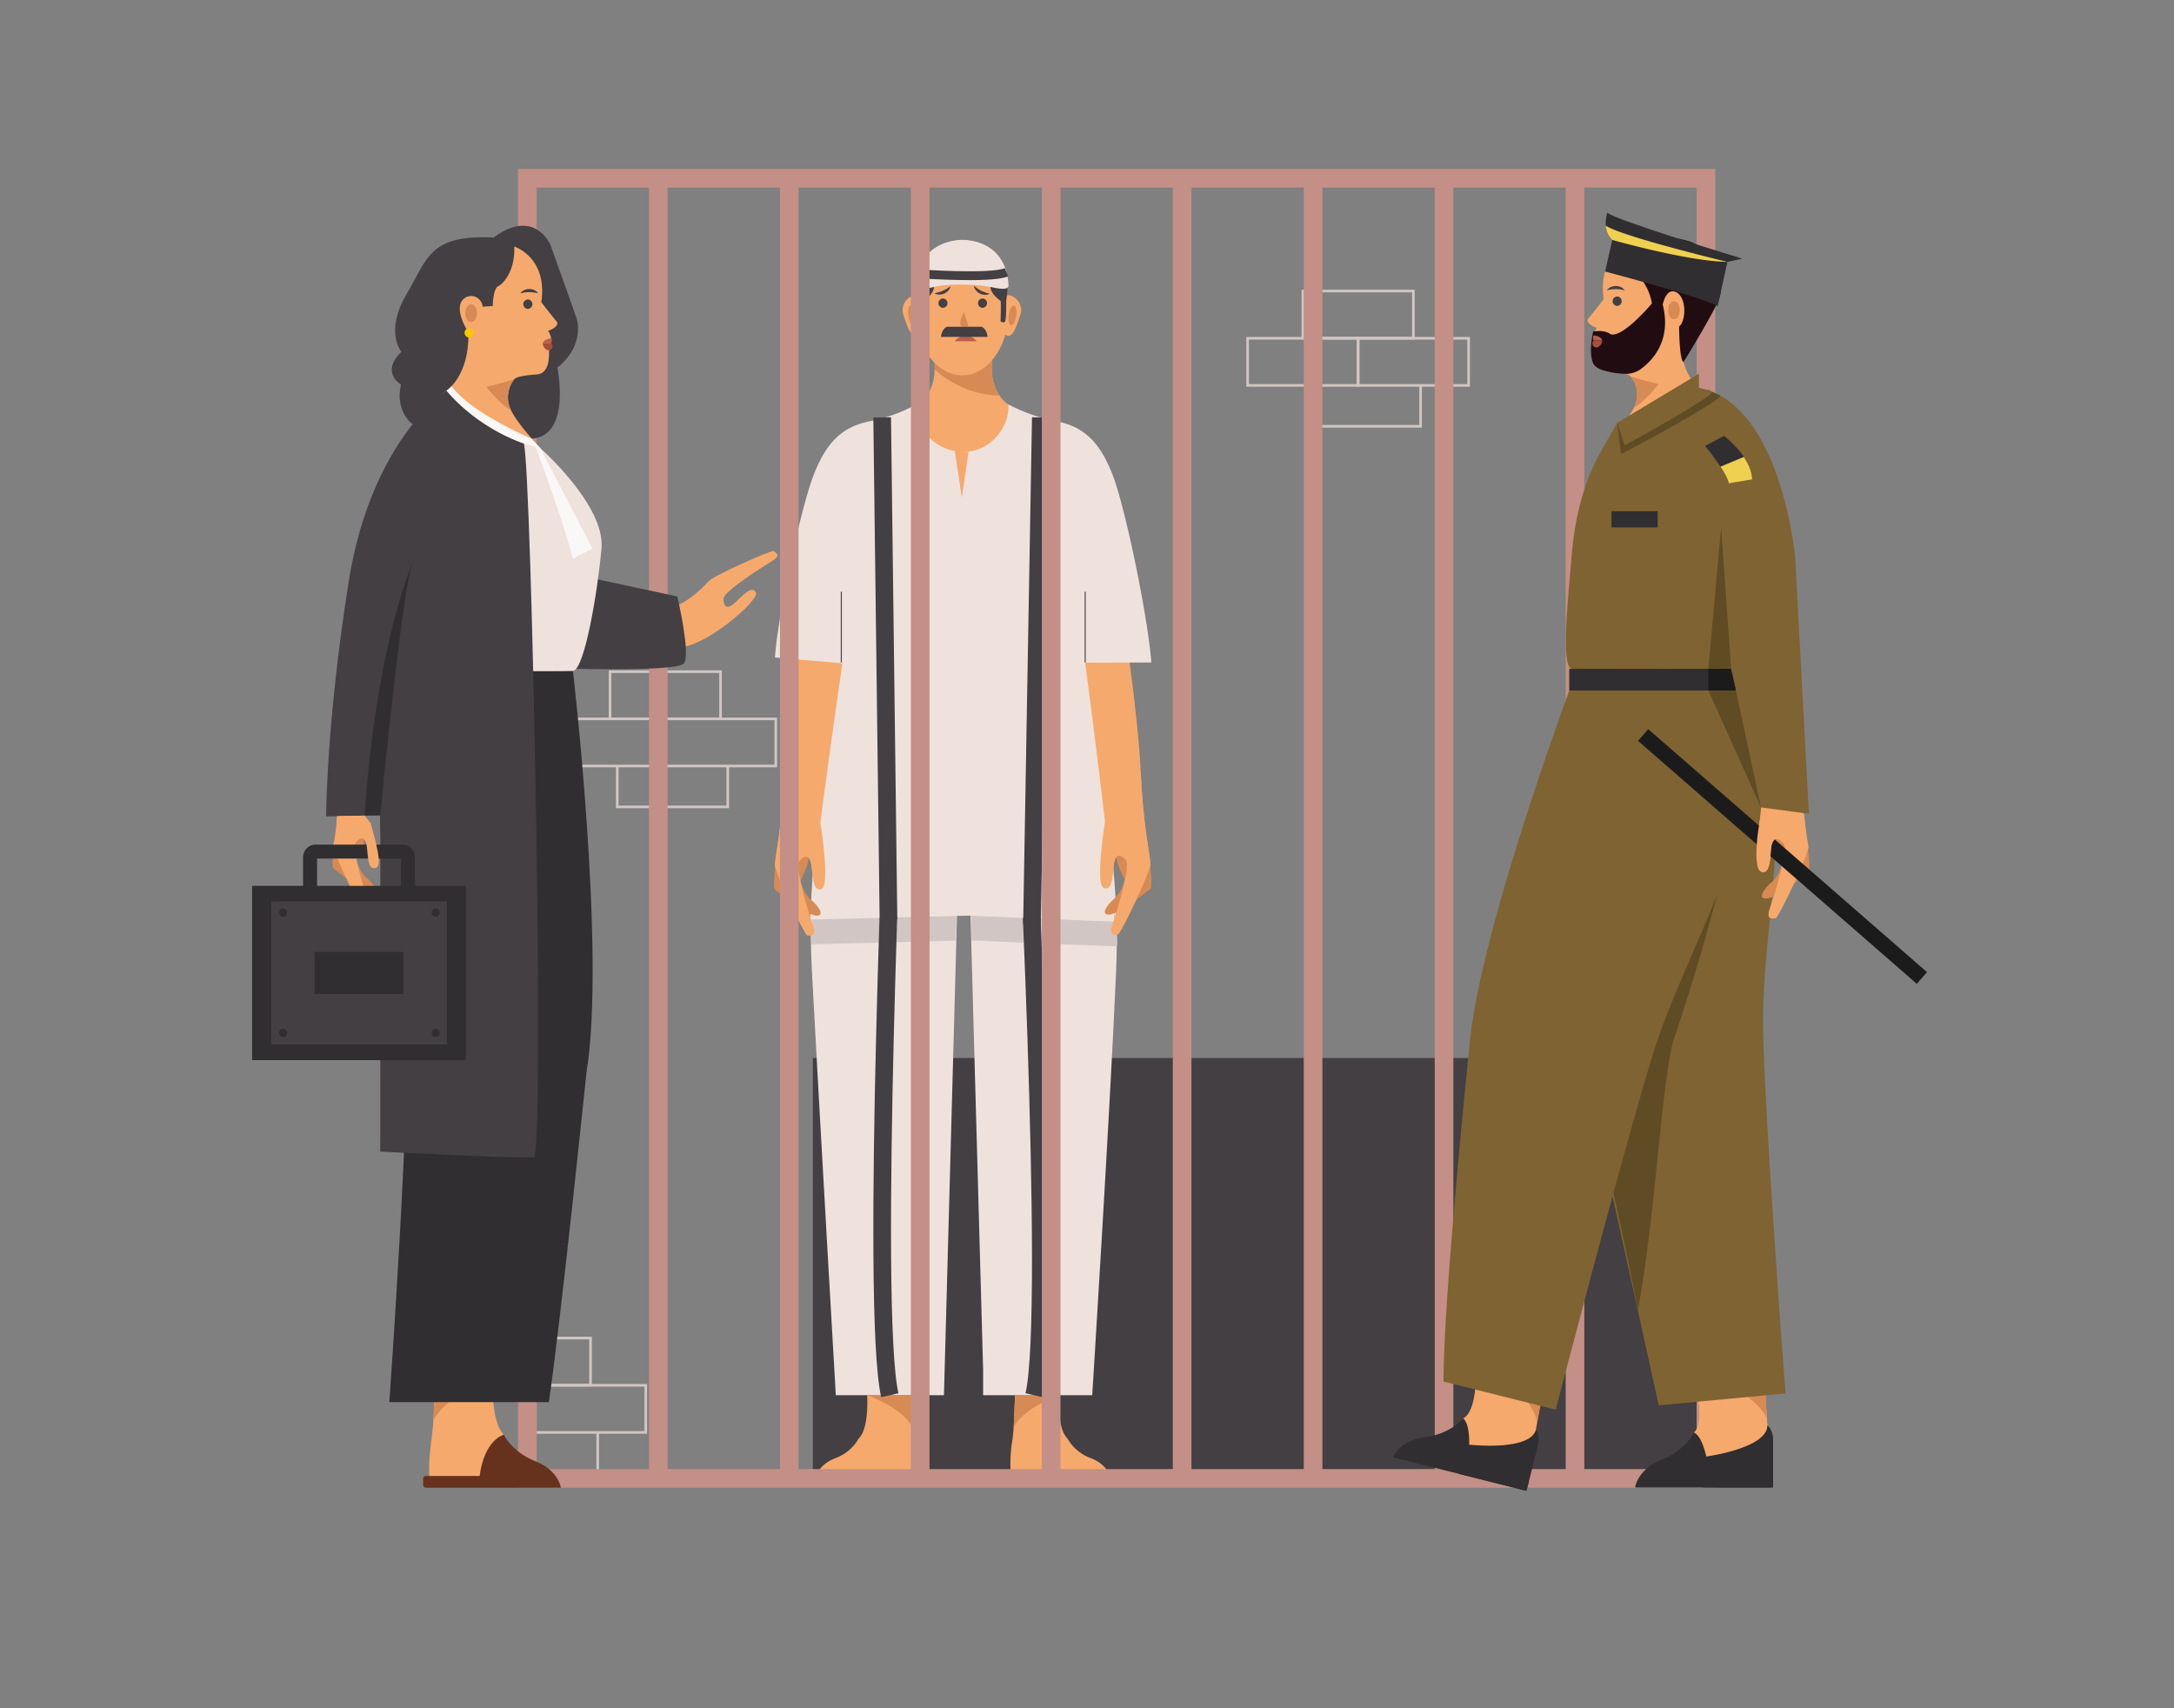 <svg id="Layer_1" data-name="Layer 1" xmlns="http://www.w3.org/2000/svg" viewBox="0 0 700 550"><rect x="0" y="0" width="700" height="550" fill="#808080" stroke="none"/><title>criminal talking to lawyer about bail along with police</title><rect x="419.507" y="93.706" width="35.58" height="15.174" fill="none" stroke="#d1c6c3" stroke-miterlimit="10" stroke-width="0.842"/><rect x="437.297" y="108.914" width="35.58" height="15.174" fill="none" stroke="#d1c6c3" stroke-miterlimit="10" stroke-width="0.842"/><polyline points="457.412 124.076 457.412 137.251 421.832 137.251 421.832 124.076" fill="none" stroke="#d1c6c3" stroke-miterlimit="10" stroke-width="0.842"/><rect x="401.717" y="108.914" width="35.58" height="15.174" fill="none" stroke="#d1c6c3" stroke-miterlimit="10" stroke-width="0.842"/><rect x="533.28" y="215.219" width="21.59" height="15.18" fill="none" stroke="#d1c6c3" stroke-miterlimit="10" stroke-width="0.842"/><rect x="551.07" y="230.429" width="3.8" height="15.18" fill="none" stroke="#d1c6c3" stroke-miterlimit="10" stroke-width="0.842"/><polyline points="535.6 245.589 535.6 245.609 535.6 258.769 548.87 258.769 554.87 258.769" fill="none" stroke="#d1c6c3" stroke-miterlimit="10" stroke-width="0.842"/><rect x="515.489" y="230.43" width="35.58" height="15.174" fill="none" stroke="#d1c6c3" stroke-miterlimit="10" stroke-width="0.842"/><rect x="169.37" y="430.809" width="20.77" height="15.18" fill="none" stroke="#d1c6c3" stroke-miterlimit="10" stroke-width="0.842"/><rect x="172.349" y="446.02" width="35.58" height="15.174" fill="none" stroke="#d1c6c3" stroke-miterlimit="10" stroke-width="0.842"/><line x1="156.88" y1="461.199" x2="156.88" y2="461.179" fill="none" stroke="#d1c6c3" stroke-miterlimit="10" stroke-width="0.842"/><polyline points="169.37 474.359 192.46 474.359 192.46 471.199 192.46 461.199 192.46 461.179" fill="none" stroke="#d1c6c3" stroke-miterlimit="10" stroke-width="0.842"/><rect x="169.37" y="446.019" width="2.98" height="15.18" fill="none" stroke="#d1c6c3" stroke-miterlimit="10" stroke-width="0.842"/><rect x="196.424" y="216.245" width="35.58" height="15.174" fill="none" stroke="#d1c6c3" stroke-miterlimit="10" stroke-width="0.842"/><rect x="214.214" y="231.453" width="35.58" height="15.174" fill="none" stroke="#d1c6c3" stroke-miterlimit="10" stroke-width="0.842"/><polyline points="234.329 246.615 234.329 259.79 198.749 259.79 198.749 246.615" fill="none" stroke="#d1c6c3" stroke-miterlimit="10" stroke-width="0.842"/><rect x="178.634" y="231.453" width="35.58" height="15.174" fill="none" stroke="#d1c6c3" stroke-miterlimit="10" stroke-width="0.842"/><rect x="261.732" y="340.64" width="286.764" height="135.36" fill="#433f43"/><path d="M344.451,215.544s17.214,44.011,14.925,97.12c-1.958,45.407-7.695,136.553-7.695,136.553H316.551v-8.287l-4.324-155.657h-3.821l-4.466,163.944H269.121s-5.288-91.168-7.695-136.553c-3.046-57.433,14.171-97.12,14.171-97.12Z" fill="#efe2dd"/><path d="M275.597,210.765a134.975,134.975,0,0,0-4.831,14.019c-1.819,12.644-8.379,58.689-9.657,74.132q.045,2.521.143,5.094c2.964-.039,35.553-.859,46.544-1.137l.61-22.378h3.821l.62,22.313c5.369.229,45.017,1.872,46.73,1.872,1.459,0-6.152-52.285-8.953-74.034a198.876,198.876,0,0,0-6.174-19.881Z" fill="#d1c6c3"/><path d="M370.264,278.932s.845,6.417.124,7.138-10.248,8.247-13.291,8.407-.603-3.291,1.761-5.204,3.325-5.966,3.325-5.966-2.891-5.683-2.627-7.505S370.264,278.932,370.264,278.932Z" fill="#d88a55"/><path d="M361.261,195.573s5.284,35.091,6.005,52.625,3.123,27.623,3.123,30.025-9.608,22.579-10.449,22.579-2.882.601-1.922-2.522,6.245-19.407,4.444-21.413-3.363-2.006-3.843,1.357-.36,8.767-3.243,7.686.12-18.735,0-20.417-1.962-28.504-12.69-50.282l.56-19.656Z" fill="#f6a96c"/><path d="M258.64,195.906s-5.284,35.091-6.005,52.625-3.123,27.623-3.123,30.025,9.608,22.579,10.449,22.579,2.882.6,1.922-2.522-6.245-19.407-4.444-21.413,3.363-2.006,3.843,1.357.36,8.767,3.243,7.686-.12-18.735,0-20.417,1.962-28.504,12.69-50.282l-.56-19.656Z" fill="#f6a96c"/><path d="M262.63,476s.48-4.203,6.245-6.485a14.341,14.341,0,0,0,7.686-6.485l17.675.747.58,9.342s.254,2.882-.114,2.882Z" fill="#f6a96c"/><path d="M279.204,449.218s.721,10.569-2.642,13.811c0,0,11.65,1.081,12.851,10.088H294.817a46.169,46.169,0,0,0-.58-9.342c-.255-1.914-.43-3.838-.508-5.768l-.353-8.79Z" fill="#f6a96c"/><path d="M293.812,459.552l0-.003c-.034-.513-.063-1.027-.084-1.541l-.353-8.79H279.204S290.577,453.138,293.812,459.552Z" fill="#d88a55"/><path d="M357.569,476s-.48-4.203-6.245-6.485a14.341,14.341,0,0,1-7.686-6.485l-17.675.747-.58,9.342s-.254,2.882.114,2.882Z" fill="#f6a96c"/><path d="M340.995,449.218s-.721,10.569,2.642,13.811c0,0-11.65,1.081-12.851,10.088h-5.404a46.169,46.169,0,0,1,.58-9.342c.255-1.914.43-3.838.508-5.768l.353-8.79Z" fill="#f6a96c"/><path d="M326.387,459.552l-0-.003c.034-.513.063-1.027.084-1.541l.353-8.79h14.172S329.622,453.138,326.387,459.552Z" fill="#d88a55"/><path d="M329.532,238.795s9.825,182.559,3.451,210.422" fill="none" stroke="#433f43" stroke-miterlimit="10" stroke-width="5.69"/><path d="M288.161,238.795s-8.027,182.559-1.653,210.422" fill="none" stroke="#433f43" stroke-miterlimit="10" stroke-width="5.69"/><path d="M324.722,130.234a56.746,56.746,0,0,0,15.482,5.404c9.128,1.801,14.052,7.086,18.015,17.174s11.302,45.069,12.503,60.481l-21.308.064s10.977,83.356,9.135,83.356-46.326-1.898-46.326-1.898h-.827s-48.471,1.23-50.312,1.23,10.152-82.48,10.152-82.48l-21.723-1.889c1.201-15.412,8.554-48.776,12.517-58.864s8.887-15.373,18.015-17.174a52.38,52.38,0,0,0,15.613-5.765" fill="#efe2dd"/><path d="M300.921,116.804s.982,9.466-5.263,13.069c0,0-1.321,11.049,9.608,14.772s19.816-5.404,19.456-14.412c0,0-6.323-3.463-5.323-14.222Z" fill="#f6a96c"/><path d="M300.964,118.943s8.481,8.346,20.833,8.377V127.32c-1.498-2.197-2.911-5.792-2.398-11.308l-18.478.792a17.403,17.403,0,0,1,.043,2.139Z" fill="#d88a55"/><path d="M324.682,95.045a1.215,1.215,0,0,0-.487.111c-1.692-8.729-7.496-15.163-14.398-15.163-6.924,0-12.743,6.473-14.415,15.243a1.269,1.269,0,0,0-.641-.191,4.829,4.829,0,0,0-3.763,6.565c1.099,3.455,2.26,6.565,3.763,6.565a1.542,1.542,0,0,0,1.11-.575c2.123,7.727,7.565,13.225,13.946,13.225,6.345,0,11.759-5.437,13.908-13.094a1.448,1.448,0,0,0,.978.444c1.504,0,2.664-3.11,3.763-6.565A4.829,4.829,0,0,0,324.682,95.045Z" fill="#f6a96c"/><path d="M316.355,99.108a1.502,1.502,0,0,0,0-3.002,1.502,1.502,0,0,0,0,3.002Z" fill="#433f43"/><path d="M303.624,99.108a1.502,1.502,0,0,0,0-3.002,1.502,1.502,0,0,0,0,3.002Z" fill="#433f43"/><path d="M310.378,100.409s-2.721,4.724,0,4.804a4.382,4.382,0,0,0,1.432-.195" fill="#d88a55"/><path d="M318.646,94.577a2.957,2.957,0,0,1-1.565.335,3.843,3.843,0,0,1-1.579-.404,3.707,3.707,0,0,1-1.269-1.029,3.145,3.145,0,0,1-.667-1.453c.452.311.812.627,1.207.888a8.301,8.301,0,0,0,1.176.698A13.801,13.801,0,0,0,318.646,94.577Z" fill="#433f43"/><path d="M306.062,92.16a2.955,2.955,0,0,1-.746,1.416,3.837,3.837,0,0,1-1.323.953,3.704,3.704,0,0,1-1.604.314,3.143,3.143,0,0,1-1.542-.419c.528-.147,1.002-.221,1.455-.357a8.297,8.297,0,0,0,1.29-.455A13.801,13.801,0,0,0,306.062,92.16Z" fill="#433f43"/><ellipse cx="326.012" cy="101.553" rx="3.182" ry="1.208" transform="translate(178.831 409.668) rotate(-81.769)" fill="#d88a55"/><ellipse cx="293.66" cy="101.553" rx="1.208" ry="3.182" transform="translate(-11.514 43.088) rotate(-8.231)" fill="#d88a55"/><line x1="349.414" y1="213.294" x2="349.414" y2="190.506" fill="none" stroke="#433f43" stroke-miterlimit="10" stroke-width="0.334"/><line x1="270.895" y1="213.294" x2="270.895" y2="190.506" fill="none" stroke="#433f43" stroke-miterlimit="10" stroke-width="0.334"/><path d="M249.637,279.265s-.845,6.417-.124,7.138,10.248,8.247,13.291,8.407.603-3.291-1.761-5.204-3.325-5.966-3.325-5.966,2.891-5.683,2.627-7.505S249.637,279.265,249.637,279.265Z" fill="#d88a55"/><path d="M252.635,248.532c-.721,17.535-3.123,27.623-3.123,30.025s9.608,22.579,10.449,22.579,2.882.6,1.922-2.522-6.245-19.407-4.444-21.413,3.363-2.006,3.843,1.357.36,8.767,3.243,7.686-.301-21.803-.849-23.803" fill="#f6a96c"/><path d="M370.307,278.932s.845,6.417.124,7.138-10.248,8.247-13.291,8.407-.603-3.291,1.761-5.204,3.325-5.966,3.325-5.966-2.891-5.683-2.627-7.505S370.307,278.932,370.307,278.932Z" fill="#d88a55"/><path d="M367.308,248.198c.721,17.535,3.123,27.623,3.123,30.025s-9.608,22.579-10.449,22.579-2.882.601-1.922-2.522,6.245-19.407,4.444-21.413-3.363-2.006-3.843,1.357-.36,8.767-3.243,7.686.301-21.803.849-23.803" fill="#f6a96c"/><path d="M309.98,77.2v-.001s-.051-.001-.125-.001l-.042-0-.042 0c-.074 0-.125.001-.125.001V77.2c-2.383.043-17.042,1.062-14.007,19.69,0,0-.057,5.919.341,6.601.398.683,1.48,0,1.48,0s-.228-6.431,0-6.601c.228-.171,3.3-2.333,3.244-4.496-.057-2.163-.567-6.545.001-6.943.524-.367,7.95-.396,9.109-.398,1.158.002,8.585.031,9.109.398.568.398.058,4.78.001,6.943-.057,2.163,3.016,4.325,3.244,4.496.228.171,0,6.601,0,6.601s1.081.683,1.48,0c.398-.683.341-6.601.341-6.601C327.022,78.262,312.363,77.243,309.98,77.2Z" fill="#433f43"/><path d="M309.98,77.2v-.001s-.051-.001-.125-.001l-.042-0-.042 0c-.074 0-.125.001-.125.001V77.2c-2.116.038-13.918.846-14.404,14.079-.061,1.666,3.391,1.742,5.461,1.115,2.921-.885,12.369-1.188,18.219,0,2.12.431,5.917,1.318,5.81-.544C323.923,77.74,312.054,77.238,309.98,77.2Z" fill="#efe2dd"/><path d="M307.372,109.878s3.203-4.163,7.206,0Z" fill="#bb5d4c"/><path d="M310.601,105.213h5.474s1.593.504,1.935,3.253H302.97c.341-2.75,1.935-3.253,1.935-3.253h5.696Z" fill="#433f43"/><polygon points="307.423 145.221 309.711 160.241 311.861 145.499 307.423 145.221" fill="#f6a96c"/><line x1="335.133" y1="134.396" x2="332.285" y2="297.555" fill="none" stroke="#433f43" stroke-miterlimit="10" stroke-width="5.69"/><line x1="284.049" y1="134.396" x2="286.075" y2="295.88" fill="none" stroke="#433f43" stroke-miterlimit="10" stroke-width="5.69"/><path d="M295.608,88.144s23.284,1.695,28.474-.486" fill="none" stroke="#433f43" stroke-miterlimit="10" stroke-width="2.845"/><path d="M510.13,54.4H166.8V479H552.296V54.4ZM172.8,473V60.4h36.166V473Zm42.166,0V60.4h36.166V473Zm42.166,0V60.4h36.167V473Zm42.167,0V60.4h36.166V473Zm42.166,0V60.4h36.166V473Zm42.166,0V60.4h36.166V473Zm42.166,0V60.4h36.167V473Zm42.167,0V60.4h36.166V473Zm78.332,0h-36.166V60.4h36.166Z" fill="#c38f86"/><path d="M526.551,478.875s.652-5.705,8.476-8.802,10.432-8.802,10.432-8.802l23.99,1.013.787,12.679h-.226a.906.906,0,0,1,.906.906v2.101a.906.906,0,0,1-.906.906Z" fill="#302e30"/><path d="M544.446,441.068s5.578,15.801,1.013,20.203c0,0,3.239.616,4.869,12.841l19.908.851s.386-3.864-.787-12.679c-.346-2.598-.584-5.21-.689-7.829L567.086,442.452Z" fill="#f6a96c"/><path d="M568.873,456.551l0-.004c-.046-.697-.086-1.394-.114-2.092l-.48-11.93H549.046S564.482,447.845,568.873,456.551Z" fill="#d88a55"/><path d="M549.41,468.951s19.478-2.612,19.665-9.924c0,0,.688.295,1.292,1.843a8.408,8.408,0,0,1,.548,3.061V478.875H548.417Z" fill="#302e30"/><path d="M526.551,478.875s.652-5.705,8.476-8.802,10.432-8.802,10.432-8.802l23.99,1.013.787,12.679h-.226a.906.906,0,0,1,.906.906v2.101a.906.906,0,0,1-.906.906Z" fill="#302e30"/><path d="M544.446,441.068s5.578,15.801,1.013,20.203c0,0,3.239.616,4.869,12.841l19.908.851s.386-3.864-.787-12.679c-.346-2.598-.584-5.21-.689-7.829L567.086,442.452Z" fill="#f6a96c"/><path d="M568.873,456.551l0-.004c-.046-.697-.086-1.394-.114-2.092l-.48-11.93H549.046S564.482,447.845,568.873,456.551Z" fill="#d88a55"/><path d="M549.41,468.951s19.478-2.612,19.665-9.924c0,0,.688.295,1.292,1.843a8.408,8.408,0,0,1,.548,3.061V478.875H548.417Z" fill="#302e30"/><path d="M506.472,217.476s-4.603,91.818,4.243,129.684c0,0,17.754,79.415,23.371,105.327l40.817-3.852S567.157,346.814,567.678,325.362s5.404-50.496,3.92-65.487-13.998-45.799-13.998-45.799Z" fill="#7f6332"/><path d="M539.151,333.979a656.567,656.567,0,0,0,18.143-63.995c2.297-10.585,1.681-30.703,1.153-41.173-.893-2.589-49.885-1.358-52.645,6.526-.845,28.636-1.496,84.387,4.914,111.824,0,0,11.043,43.918,16.636,74.714C533.077,391.702,535.199,345.273,539.151,333.979Z" fill="#5f4c24"/><polygon points="506.158 210.041 506.158 215.333 557.399 215.333 557.399 210.004 506.158 210.041" fill="#f6a96c"/><path d="M448.484,469.198s2.022-5.375,10.364-6.474S471.11,456.727,471.11,456.727l23.021,6.824-2.324,12.489-.22-.055a.906.906,0,0,1,.658,1.099l-.512,2.038a.906.906,0,0,1-1.099.658Z" fill="#302e30"/><path d="M475.046,436.886s1.562,16.684-3.936,19.841c0,0,2.992,1.386,1.596,13.64l19.101,5.673s1.316-3.653,2.324-12.489c.297-2.604.702-5.195,1.237-7.761l1.3-12.05Z" fill="#f6a96c"/><path d="M494.968,457.851l.001-.004q.187-1.031.399-2.057l2.44-11.688L479.152,439.419S492.829,448.338,494.968,457.851Z" fill="#d88a55"/><path d="M473.071,465.139s19.528,2.209,21.49-4.837c0,0,.595.454.805,2.102a8.408,8.408,0,0,1-.213,3.103L491.513,480,469.692,474.522Z" fill="#302e30"/><path d="M508.899,212.505s-32.595,85.961-35.814,124.713c0,0-8.301,79.903-8.301,107.583l36.133,9.071S526.902,354.233,533.99,333.979s20.66-46.392,23.855-61.114.753-47.884.753-47.884Z" fill="#7f6332"/><path d="M582.068,273.556s.854,6.488.125,7.216-10.361,8.338-13.437,8.5-.609-3.327,1.781-5.262,3.361-6.032,3.361-6.032-2.923-5.746-2.656-7.587S582.068,273.556,582.068,273.556Z" fill="#d88a55"/><path d="M572.965,189.278s5.343,35.478,6.071,53.206,3.157,27.927,3.157,30.356-9.714,22.828-10.564,22.828-2.914.607-1.943-2.55,6.314-19.621,4.493-21.649-3.4-2.028-3.886,1.371-.364,8.864-3.278,7.771.121-18.942,0-20.642-1.983-28.818-12.83-50.836l.567-19.872Z" fill="#f6a96c"/><path d="M516.722,143.39s-8.673,11.895-10.565,34.488c-1.159,13.847-3.764,37.212,0,37.455s51.241,0,51.241,0l9.616,44.635,15.42,2.051-4.416-82.569s-4.465-49.61-31.062-54.577Z" fill="#7f6332"/><path d="M525.101,78.368s-10.847,3.4-8.742,17.971c0,0-4.432,5.707-4.978,6.253s-.121,2.003,2.793,2.975a5.583,5.583,0,0,0-.971,2.428c0,1.032.668,3.643.668,4.675s-.182,6.678,3.886,6.982,6.435.668,7.346,1.579a9.149,9.149,0,0,1,1.457,8.985c-1.579,4.493-9.835,13.174-9.835,13.174s16.271-2.611,30.234-18.517c0,0-6.435-4.549-6.071-18.634,0,0,5.041-12.749-.787-15.056a10.25,10.25,0,0,0-4.799,6.613l3.703-14.061A61.412,61.412,0,0,0,525.101,78.368Z" fill="#f6a96c"/><path d="M582.147,273.554s.854,6.488.125,7.216-10.361,8.338-13.437,8.5-.609-3.327,1.781-5.262,3.361-6.032,3.361-6.032-2.923-5.746-2.656-7.587S582.147,273.554,582.147,273.554Z" fill="#d88a55"/><path d="M571.163,262.019l-2.176,2.74c-.02.078-.047.179-.074.31-.715,3.268-4.621,14.488-1.818,15.541,2.229.836,2.681-2.162,2.988-5.14.094-.917.175-1.831.29-2.631a4.08,4.08,0,0,1,.948-2.449c.742-.671,1.791-.199,2.938,1.076.654.729.385,3.329-.283,6.51a.132.132,0,0,1-.01.047c-.627,3.002-1.599,6.516-2.469,9.447-.098.341-.199.671-.293.995-.641,2.122-1.184,3.835-1.437,4.651-.971,3.157,1.093,2.55,1.943,2.55.101,0,.331-.293.654-.813,1.1-1.757,3.289-6.115,5.329-10.513a91.672,91.672,0,0,0,4.456-10.783v-.003a3.161,3.161,0,0,0,.125-.715c0-1.858-.36.22-1.355-10.617Z" fill="#f6a96c"/><line x1="529.066" y1="236.64" x2="618.824" y2="314.88" fill="none" stroke="#1c1b1c" stroke-miterlimit="10" stroke-width="5"/><path d="M571.163,262.019l-4.359,1.561c-.02.078-.047.179-.074.31-.715,3.268-2.438,15.667.365,16.72,2.229.836,2.681-2.162,2.988-5.14.094-.917.175-1.831.29-2.631a4.08,4.08,0,0,1,.948-2.449c.742-.671,1.791-.199,2.938,1.076.654.729,7.653,1.593,6.658-9.244Z" fill="#f6a96c"/><path d="M520.707,98.496a1.519,1.519,0,0,0,0-3.036,1.519,1.519,0,0,0,0,3.036Z" fill="#433f43"/><path d="M517.388,93.444a2.989,2.989,0,0,1,1.262-1.012,3.883,3.883,0,0,1,1.61-.352,3.75,3.75,0,0,1,1.614.354,3.178,3.178,0,0,1,1.262,1.01c-.549-.076-1.019-.199-1.493-.255a8.39,8.39,0,0,0-1.379-.098A13.961,13.961,0,0,0,517.388,93.444Z" fill="#433f43"/><ellipse cx="539.004" cy="99.876" rx="1.882" ry="2.898" fill="#d88a55"/><path d="M526.196,131.084c3.145-1.388,7.89-7.425,7.89-7.425-2.874-.607-8.985-2.428-8.985-2.428a9.402,9.402,0,0,1,1.096,9.853Z" fill="#d88a55"/><path d="M519.195,82.776s12.589-1.449,11.925.873-3.649,4.81-1.659,7.629a17.313,17.313,0,0,1,2.488,6.8h3.423s1.055-5.639,4.372-3.98,3.233,9.194.911,11.019c0,0,.02,10.716,1.415,11.476,0,0,11.201-18.175,11.789-21.443.729-4.047-.183-14.983-11.213-17.803S523.093,77.137,519.195,82.776Z" fill="#210d11"/><path d="M535.3,97.796l-1.44-1.406-1.838,1.163s-9.553,11.454-13.497,10.036c-1.968-1.555-5.543-.854-5.543-.854s-1.599,6.677,0,10.251c1.093,2.444,6.616,3.163,9.998,3.373a8.207,8.207,0,0,0,5.354-1.553C532.158,116.014,538.386,109.469,535.3,97.796Z" fill="#210d11"/><path d="M513.201,107.995s2.368.182,2.671,1.579h-2.671S512.533,108.663,513.201,107.995Z" fill="#bb5d4c"/><path d="M515.872,109.574a2.519,2.519,0,0,1-1.361,2.19,1.285,1.285,0,0,1-1.622-1.807,1.806,1.806,0,0,1,.312-.383Z" fill="#a44f3e"/><polygon points="557.399 215.333 554.185 169.8 550.063 215.367 557.399 215.333" fill="#5f4c24"/><path d="M553.069,98.564l3.136-14.242,4.783-1.054s-41.223-12.492-43.459-14.805c0,0-1.889,5.61,1.605,8.785l-2.308,10.171S548.78,95.882,553.069,98.564Z" fill="#302e30"/><path d="M519.134,77.248a6.711,6.711,0,0,1-2.078-4.593c5.128,3.498,39.15,11.666,39.15,11.666C543.34,84.139,519.134,77.248,519.134,77.248Z" fill="#efd050"/><path d="M546.957,124.873v-4.497s-22.307,15.225-26.25,15.765l-4.834,8.557S537.009,139.346,546.957,124.873Z" fill="#7f6332"/><path d="M523.695,136.794l2.428,7.25s27.6-14.698,27.779-16.655l-3.958-1.862Z" fill="#5f4c24"/><rect x="518.87" y="164.58" width="14.891" height="5.22" fill="#302e30"/><polygon points="505.275 222.329 558.94 222.329 557.399 215.333 505.275 215.333 505.275 222.329" fill="#302e30"/><polygon points="526.123 144.044 521.94 146.211 520.707 136.14 525.473 142.105 526.123 144.044" fill="#5f4c24"/><path d="M520.707,136.14l2.428,7.25s28.01-15.276,28.189-17.233l-4.368-1.284v-4.497Z" fill="#7f6332"/><polygon points="567.015 259.968 550.063 222.329 558.94 222.329 567.015 259.968" fill="#5f4c24"/><polygon points="557.399 215.333 550.063 215.367 550.063 222.329 558.94 222.329 557.399 215.333" fill="#1c1b1c"/><path d="M564.153,154.374s.501-6.3-9.019-14.04l-6.101,3.24s7.385,9,7.562,12.06Z" fill="#302e30"/><path d="M561.501,147.108c2.883,4.328,2.652,7.267,2.652,7.267l-7.558,1.26c-.069-1.19-1.231-3.278-2.622-5.386Z" fill="#efd050"/><path d="M156.549,186.619s43.501,5.52,59.425,8.984,3.557,12.982,2.018,12.696-22.74,3.697-48.153-.386l-17.529-5.112Z" fill="#f6a96c"/><path d="M215.974,195.603c5.231-1.169,10.736-6.796,12.183-8.494s20.388-10.174,20.982-9.667,2.399,1.311-.161,2.94-16.101,9.957-16.036,12.46,1.169,3.443,3.533,1.355,5.534-5.98,6.921-3.48-17.349,18.6-25.404,17.582" fill="#f6a96c"/><path d="M218.087,192.043s4.389,18.659,2.145,21.54-40.761,1.599-40.761,1.599l-13.645-34.334Z" fill="#433f43"/><path d="M180.578,479s-.632-5.532-8.218-8.534-10.115-8.534-10.115-8.534l-23.26.983-.763,12.293h-1.098a.878.878,0,0,0-.878.878v2.037a.878.878,0,0,0,.878.878Z" fill="#66321d"/><path d="M158.768,443.756s-.948,13.908,3.477,18.175c0,0-6.23,1.422-7.81,13.276H138.222s-.375-3.746.763-12.293c.335-2.519.566-5.051.668-7.59l.465-11.567Z" fill="#f6a96c"/><path d="M139.544,457.355l-0-.004c.045-.675.083-1.351.11-2.028l.465-11.567h18.649S143.801,448.914,139.544,457.355Z" fill="#d88a55"/><polygon points="184.471 210.714 184.471 215.993 133.361 215.993 133.361 210.677 184.471 210.714" fill="#f6a96c"/><path d="M184.471,215.993s10.657,91.078,4.359,129.35c0,0-8.236,79.935-12.111,106.096H125.367s7.267-102.705,5.329-124.021-8.72-49.899-8.236-64.917,10.9-46.508,10.9-46.508Z" fill="#302e30"/><path d="M159.037,76.47s11.264-9.689,18.046,1.938c0,0,7.994,22.285,8.599,24.223s1.74,9.326-6.215,15.745c0,0,4.59,21.901-8.223,22.88s-37.036-3.987-38.368-4.713-5.571-5.329-3.755-12.717c0,0-6.782-3.876.121-10.537,0,0-5.45-6.419,1.574-18.409S138.326,75.501,159.037,76.47Z" fill="#433f43"/><path d="M173.934,144.233s20.953,18.47,19.742,32.277-5.449,39.241-9.204,39.483-51.111,0-51.111,0l-4.602-25.676-16.485-.393s5.585-43.209,31.503-64.161Z" fill="#efe2dd"/><path d="M165.577,79.376s10.82,3.391,8.72,17.925c0,0,4.421,5.692,4.966,6.237s.121,1.998-2.786,2.967a5.569,5.569,0,0,1,.969,2.422c0,1.029-.666,3.633-.666,4.663s.182,6.661-3.876,6.964-6.419.666-7.327,1.574a9.126,9.126,0,0,0-1.453,8.962c1.574,4.481,9.81,13.141,9.81,13.141s-16.229-2.604-30.157-18.47c0,0,7.388-4.723,7.025-18.773,0,0-6.056-9.205-.242-11.506a3.726,3.726,0,0,1,4.845,3.27l3.27-.242s0-5.571,1.817-6.419S165.94,86.764,165.577,79.376Z" fill="#f6a96c"/><path d="M177.446,108.928s-2.362.182-2.665,1.574h2.665S178.112,109.594,177.446,108.928Z" fill="#bb5d4c"/><path d="M174.782,110.503a2.513,2.513,0,0,0,1.358,2.185,1.282,1.282,0,0,0,1.618-1.802,1.802,1.802,0,0,0-.312-.382Z" fill="#a44f3e"/><path d="M168.666,142.785s-15.079-5.031-24.889-17.022c0,0-24.25,15.837-31.503,61.526S105.02,262.864,105.02,262.864l17.44-.363-.025,108.276s45.806,2.423,49.439,1.757S171.183,150.788,168.666,142.785Z" fill="#433f43"/><path d="M122.46,262.501s7.267-77.269,10.9-82.599c0,0-11.99,25.554-15.987,82.599Z" fill="#302e30"/><path d="M143.776,125.763a9.76,9.76,0,0,0,1.606-1.423c6.572,8.872,25.861,16.916,25.861,16.916,1.531,1.759,2.69,2.977,2.69,2.977S157.705,141.629,143.776,125.763Z" fill="#faf7f7"/><path d="M172.359,143.567s8.722,23.174,12.112,36.335a63.337,63.337,0,0,1,6.35-3.15l-16.888-32.519Z" fill="#faf7f7"/><path d="M169.96,99.453a1.515,1.515,0,0,0,0-3.028,1.515,1.515,0,0,0,0,3.028Z" fill="#433f43"/><path d="M173.27,94.414a13.921,13.921,0,0,0-2.868-.352,8.372,8.372,0,0,0-1.376.097c-.473.056-.942.179-1.489.254a3.17,3.17,0,0,1,1.259-1.007,3.734,3.734,0,0,1,1.61-.353,3.876,3.876,0,0,1,1.606.35A2.983,2.983,0,0,1,173.27,94.414Z" fill="#433f43"/><path d="M151.043,108.666a1.515,1.515,0,0,0,0-3.028,1.515,1.515,0,0,0,0,3.028Z" fill="#fac600"/><ellipse cx="151.709" cy="100.83" rx="1.877" ry="2.89" fill="#d88a55"/><path d="M164.484,131.958c-3.137-1.384-7.87-7.406-7.87-7.406,2.866-.606,8.962-2.422,8.962-2.422a9.378,9.378,0,0,0-1.093,9.828Z" fill="#d88a55"/><path d="M107.461,273.009s-.77,5.851-.113,6.508,9.345,7.519,12.119,7.665.549-3-1.606-4.745-3.031-5.44-3.031-5.44,2.636-5.182,2.396-6.843S107.461,273.009,107.461,273.009Z" fill="#d88a55"/><path d="M117.367,262.606l1.962,2.471c.018.07.043.161.067.28.645,2.948,4.167,13.066,1.639,14.015-2.011.754-2.418-1.95-2.695-4.636-.085-.827-.158-1.652-.262-2.373a3.68,3.68,0,0,0-.855-2.208c-.669-.605-1.615-.179-2.649.97-.59.657-.347,3.002.256,5.871a.119.119,0,0,0,.009.043c.566,2.707,1.442,5.877,2.227,8.52.088.307.179.605.265.897.578,1.913,1.068,3.459,1.296,4.195.876,2.847-.986,2.3-1.752,2.3-.091,0-.298-.265-.59-.733-.992-1.585-2.966-5.515-4.806-9.481a82.673,82.673,0,0,1-4.018-9.725v-.003a2.85,2.85,0,0,1-.113-.645c0-1.676.325.198,1.222-9.575Z" fill="#f6a96c"/><path d="M131.337,289.772V275.992a1.804,1.804,0,0,0-1.804-1.804H101.648a1.804,1.804,0,0,0-1.804,1.804v13.78" fill="none" stroke="#302e30" stroke-miterlimit="10" stroke-width="4.509"/><rect x="81.176" y="285.227" width="68.83" height="56.095" transform="translate(231.182 626.549) rotate(-180)" fill="#302e30"/><rect x="87.345" y="290.254" width="56.492" height="46.041" transform="translate(231.182 626.549) rotate(-180)" fill="#433f43"/><rect x="87.345" y="290.254" width="56.492" height="46.041" transform="translate(231.182 626.549) rotate(-180)" fill="#433f43"/><rect x="101.305" y="306.493" width="28.571" height="13.564" transform="translate(231.182 626.549) rotate(-180)" fill="#302e30"/><path d="M117.367,262.606l1.962,2.471c.018.07.043.161.067.28.645,2.948,4.167,13.066,1.639,14.015-2.011.754-2.418-1.95-2.695-4.636-.085-.827-.158-1.652-.262-2.373a3.68,3.68,0,0,0-.855-2.208c-.669-.605-1.615-.179-2.649.97-.59.657-6.902,1.436-6.005-8.337Z" fill="#f6a96c"/><path d="M140.266,295.183a1.354,1.354,0,0,0,0-2.706,1.354,1.354,0,0,0,0,2.706Z" fill="#302e30"/><path d="M91.169,295.183a1.354,1.354,0,0,0,0-2.706,1.354,1.354,0,0,0,0,2.706Z" fill="#302e30"/><path d="M140.266,333.891a1.354,1.354,0,0,0,0-2.706,1.354,1.354,0,0,0,0,2.706Z" fill="#302e30"/><path d="M91.169,333.891a1.354,1.354,0,0,0,0-2.706,1.354,1.354,0,0,0,0,2.706Z" fill="#302e30"/></svg>